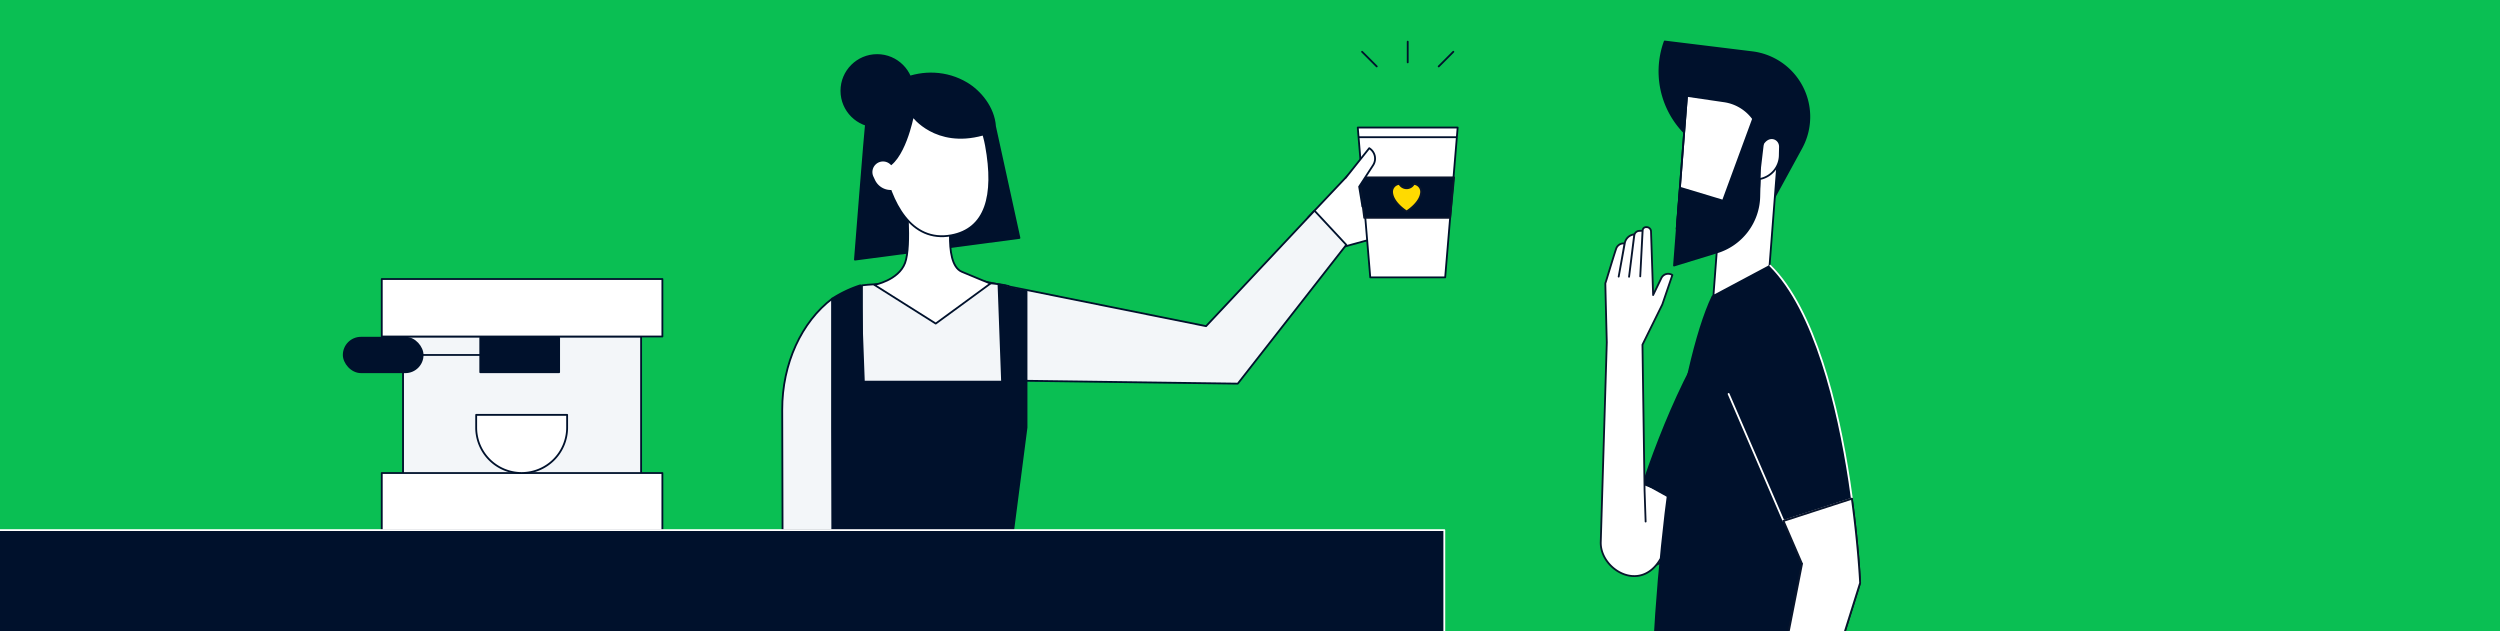 <svg xmlns="http://www.w3.org/2000/svg" xmlns:xlink="http://www.w3.org/1999/xlink" viewBox="0 0 2376 600"><defs><style>.cls-1,.cls-10{fill:none;}.cls-2{clip-path:url(#clip-path);}.cls-3{fill:#0abf53;}.cls-4,.cls-6,.cls-8,.cls-9{fill:#fff;}.cls-12,.cls-13,.cls-4{stroke:#09152c;}.cls-10,.cls-11,.cls-12,.cls-13,.cls-4,.cls-5,.cls-6,.cls-7{stroke-linecap:round;stroke-linejoin:round;}.cls-10,.cls-11,.cls-12,.cls-13,.cls-4,.cls-5,.cls-6,.cls-7,.cls-9{stroke-width:1.75px;}.cls-11,.cls-12,.cls-5{fill:#00112c;}.cls-10,.cls-5,.cls-6,.cls-7,.cls-9{stroke:#00112c;}.cls-7{fill:#f3f6f9;}.cls-9{stroke-miterlimit:10;}.cls-11{stroke:#fff;}.cls-13{fill:#ffda00;}</style><clipPath id="clip-path"><rect class="cls-1" width="2376" height="600"/></clipPath></defs><g id="Layer_1" data-name="Layer 1"><g class="cls-2"><rect class="cls-3" x="-33.6" y="-160.57" width="2441.03" height="947.52"/><path class="cls-4" d="M1584.37,528.9l34.4-47.42-57.09-21.56-18.28,36.52a29.64,29.64,0,0,0,10.47,38.19h0A22.59,22.59,0,0,0,1584.37,528.9Z"/><path class="cls-5" d="M1680.58,256.35c-50,33.63-88.83,119-113.1,186.69-1.92,5.39-3.78,10.7-5.5,15.83L1621.71,492l3.48-5.09L1696,383.57"/><path class="cls-4" d="M1564,495.67l-1-29.41-2-138.67,18.87-38.25,0,0,9.53-27.93h0a7.18,7.18,0,0,0-10.43,2.85l-7.84,16.15,0,0-2-60.34a4.2,4.2,0,0,0-4.5-4.19,3.15,3.15,0,0,0-3.41,2.86c-.19,2.35-2.08,39.64-2.34,43.9l2.19-43.38-3.25.18a4.89,4.89,0,0,0-4.57,4.23c-1.42,10.6-4.91,39.09-5,39.35l5-40.47-1.91.57a10.22,10.22,0,0,0-7.1,7.76l-5.85,32c.56-3,5.55-31,5.5-31.24s-.48-.32-1.1-.31a7.46,7.46,0,0,0-6.84,5.14c-2.94,8.66-10.15,33.17-10.22,32.61-.11-.73,1.36,56.33,1.36,56.33l-5.73,189.74c-.78,25.74,37.21,48.93,56.51,16.47"/><path class="cls-6" d="M1245.56,246.66l12.08-6.86s53.95-14.65,53.16-14.53c-.62.09,20.74-9.83,28.87-15.59a8.14,8.14,0,0,0,3.24-8.74c-.18-.65-.4-1.08-.67-1.06-1,.08-28.94,10.92-28.94,10.92l33.51-15.91a11.12,11.12,0,0,0,5.89-9.82v-2.18l-39.61,15.3s29.92-12.75,39.63-16.94a3.87,3.87,0,0,0,2.06-5,6.12,6.12,0,0,0-7.44-3.17l-38.67,12.69,35.18-14.29a3.47,3.47,0,0,0,1.93-4.46,4.56,4.56,0,0,0-5.77-3.39l-51.21,16.66,9.09-21.26a3.2,3.2,0,0,0-3.8-5L1278,169.82l-34.5,36.53-8.94,14.52"/><polygon class="cls-7" points="916.28 263.67 1146.25 309.98 1249.3 200.22 1279.52 232.7 1176.37 364.62 954.8 361.63 916.28 263.67"/><path class="cls-7" d="M791,406.34V283.79c-29,21.95-47.69,61.61-47.57,105.76l.3,114.47H791V406.34Z"/><path class="cls-7" d="M958.49,406.34V271.86c-30-8.09-136.2-1.61-139.3-.67V406.34Z"/><path class="cls-5" d="M952.38,362.72H821l-3.39-91.53A113,113,0,0,0,791,283.79V406.34l.63,97.83H962.9l12.69-97.83V276.67A211.26,211.26,0,0,1,949,270.6Z"/><polygon class="cls-8" points="1302.29 263.6 1373.49 263.6 1385.36 121.21 1290.42 121.21 1302.29 263.6"/><polygon class="cls-6" points="1302.29 263.6 1373.49 263.6 1385.36 121.21 1290.42 121.21 1302.29 263.6"/><line class="cls-9" x1="1384.59" y1="130.4" x2="1291.19" y2="130.4"/><rect class="cls-7" x="383.05" y="319.81" width="226.26" height="157.07"/><rect class="cls-6" x="362.83" y="265.19" width="266.7" height="54.62"/><rect class="cls-6" x="362.83" y="449.57" width="266.7" height="54.62"/><line class="cls-5" x1="395.69" y1="337.37" x2="462.52" y2="337.37"/><path class="cls-6" d="M452.57,394.29H539a0,0,0,0,1,0,0v12.06a43.22,43.22,0,0,1-43.22,43.22h0a43.22,43.22,0,0,1-43.22-43.22V394.29A0,0,0,0,1,452.57,394.29Z"/><rect class="cls-5" x="456.45" y="320.99" width="74.93" height="32.75"/><rect class="cls-5" x="326.71" y="320.99" width="74.93" height="32.75" rx="16.38"/><line class="cls-10" x1="1337.89" y1="39.59" x2="1337.89" y2="59.27"/><line class="cls-10" x1="1294.53" y1="49.21" x2="1308.44" y2="63.13"/><line class="cls-10" x1="1381.25" y1="49.21" x2="1367.34" y2="63.13"/><line class="cls-6" x1="1665.41" y1="251.65" x2="1674.06" y2="139.5"/><path class="cls-5" d="M1684.54,190.94h0L1712,140.63a61.8,61.8,0,0,0-.69-60.47h0a61.77,61.77,0,0,0-46-30.49l-83.14-10.21h0A83.31,83.31,0,0,0,1610,134.13Z"/><polygon class="cls-6" points="1628.42 281.27 1680.84 264.69 1689.49 152.54 1638.35 150.31 1628.42 281.27"/><path class="cls-6" d="M1603.3,91.1l35.44,5.19a41.39,41.39,0,0,1,35.32,43.21h0c5.43-13,17.86-8.72,17.64.23l-.19,8.07a23.28,23.28,0,0,1-19.12,22.35h0l-.34,6.35a45.29,45.29,0,0,1-47.69,42.76h0l-30.81-1.68Z"/><polygon class="cls-5" points="1672.76 159.49 1659.47 139.3 1670.54 100.98 1676.17 130.46 1672.76 159.49"/><path class="cls-5" d="M1672.76,159.49l-.37,10.66L1672,187a56.72,56.72,0,0,1-40,52.75l-41,12.6,5.7-73.91,40.83,12.33L1670.54,101Z"/><line class="cls-6" x1="1593.55" y1="217.58" x2="1603.3" y2="91.1"/><path class="cls-5" d="M1569.29,713.64H1722.8c0-175.08,27.74-393.1-40.35-461.18l-54.82,29.22C1596.3,347,1569.29,542.3,1569.29,713.64Z"/><path class="cls-11" d="M1682.45,252.47c42.62,42.59,64.36,133.87,75.21,204.91.86,5.66,1.66,11.22,2.37,16.59l-65,21.1-2.44-5.66-49.71-115"/><path class="cls-4" d="M1702.79,761.16,1767.86,554s-1.54-34-7.83-80l-65,21.1,17.49,40.47.17.06-43.43,221-21.53,36.82,0,0-11.48,27.2h0a7.18,7.18,0,0,0,10.6-2.11l9-15.55,0,0-2.33,60.34a4.2,4.2,0,0,0,4.2,4.49,3.15,3.15,0,0,0,3.6-2.61c.36-2.33,4.88-39.39,5.44-43.62l-5.26,43.11,3.26.05a4.88,4.88,0,0,0,4.86-3.89c2.16-10.47,7.67-38.65,7.72-38.9l-7.9,40,1.95-.44a10.24,10.24,0,0,0,7.63-7.23l8.1-31.53c-.77,2.94-7.73,30.53-7.7,30.77s.46.35,1.08.39a7.47,7.47,0,0,0,7.19-4.65c3.54-8.42,12.46-32.36,12.5-31.8C1700.21,818.18,1702.79,761.16,1702.79,761.16Z"/><path class="cls-4" d="M1702.79,761.16,1767.86,554s-1.54-34-7.83-80l-65,21.1,17.49,40.47.17.06-43.43,221-21.53,36.82,0,0-11.48,27.2h0a7.18,7.18,0,0,0,10.6-2.11l9-15.55,0,0-2.33,60.34a4.2,4.2,0,0,0,4.2,4.49,3.15,3.15,0,0,0,3.6-2.61c.36-2.33,4.88-39.39,5.44-43.62l-5.26,43.11,3.26.05a4.88,4.88,0,0,0,4.86-3.89c2.16-10.47,7.67-38.65,7.72-38.9l-7.9,40,1.95-.44a10.24,10.24,0,0,0,7.63-7.23l8.1-31.53c-.77,2.94-7.73,30.53-7.7,30.77s.46.35,1.08.39a7.47,7.47,0,0,0,7.19-4.65c3.54-8.42,12.46-32.36,12.5-31.8C1700.21,818.18,1702.79,761.16,1702.79,761.16Z"/><path class="cls-5" d="M812.55,246.73s9.84-125.13,10.62-130.27C828.83,79.15,879.9,55.84,919,79.31c12.32,7.41,25.44,22.67,26.66,40.87l23.21,105.94Z"/><circle class="cls-5" cx="833.63" cy="86.29" r="33.94"/><path class="cls-6" d="M889.32,307.53l52-38.06c1.55.64-14.39-5.68-27.29-11.23-18.75-8.07-8.29-64.24-8.29-64.24l-44.84-10.58s5.47,50-.75,66.53S831,270.74,831,270.74Z"/><path class="cls-5" d="M937.15,126.44c-23.19,6.37-70.1-18.92-70.1-18.92s-10.9,48.28-30.27,53.6"/><path class="cls-6" d="M904,223.68c-38.07,7-57.87-31.11-64.83-69.14s6.15-70.71,28.66-74.83S928.3,90.19,937.1,138.3,936.66,217.71,904,223.68Z"/><path class="cls-5" d="M839.7,159.74c.09.32.18-.23.27.09,19.24-5.29,27.62-49.44,27.62-49.44s21.62,29.86,66.26,17.6c-9.41-45.15-46.38-54.77-72.18-46.17C840,89.06,829.46,122.46,839.7,159.74Z"/><path class="cls-8" d="M853,164.14,846.9,157a10.09,10.09,0,0,0-14.54-.82h0a10.07,10.07,0,0,0-2.26,11.66l1.49,3.18a16.59,16.59,0,0,0,19.62,8.9h0Z"/><polyline class="cls-11" points="-29.21 503.8 1372.67 503.8 1372.67 796.08 -29.21 796.08"/><polygon class="cls-12" points="1378.2 207.03 1296.55 207.03 1291.72 168.56 1381.96 168.56 1378.2 207.03"/><path class="cls-6" d="M1278.94,169l22.38-28.14h0A11.54,11.54,0,0,1,1305,157l-13.25,20.42,3.1,18.89"/><path class="cls-13" d="M1343.72,174.77a7.8,7.8,0,0,1-13.76,0,7.5,7.5,0,0,0-6.9,8.3c.76,8.93,11.2,16.21,13.38,17.64a.71.71,0,0,0,.79,0c2.18-1.43,12.62-8.71,13.39-17.64a7.5,7.5,0,0,0-6.9-8.3Z"/></g></g></svg>